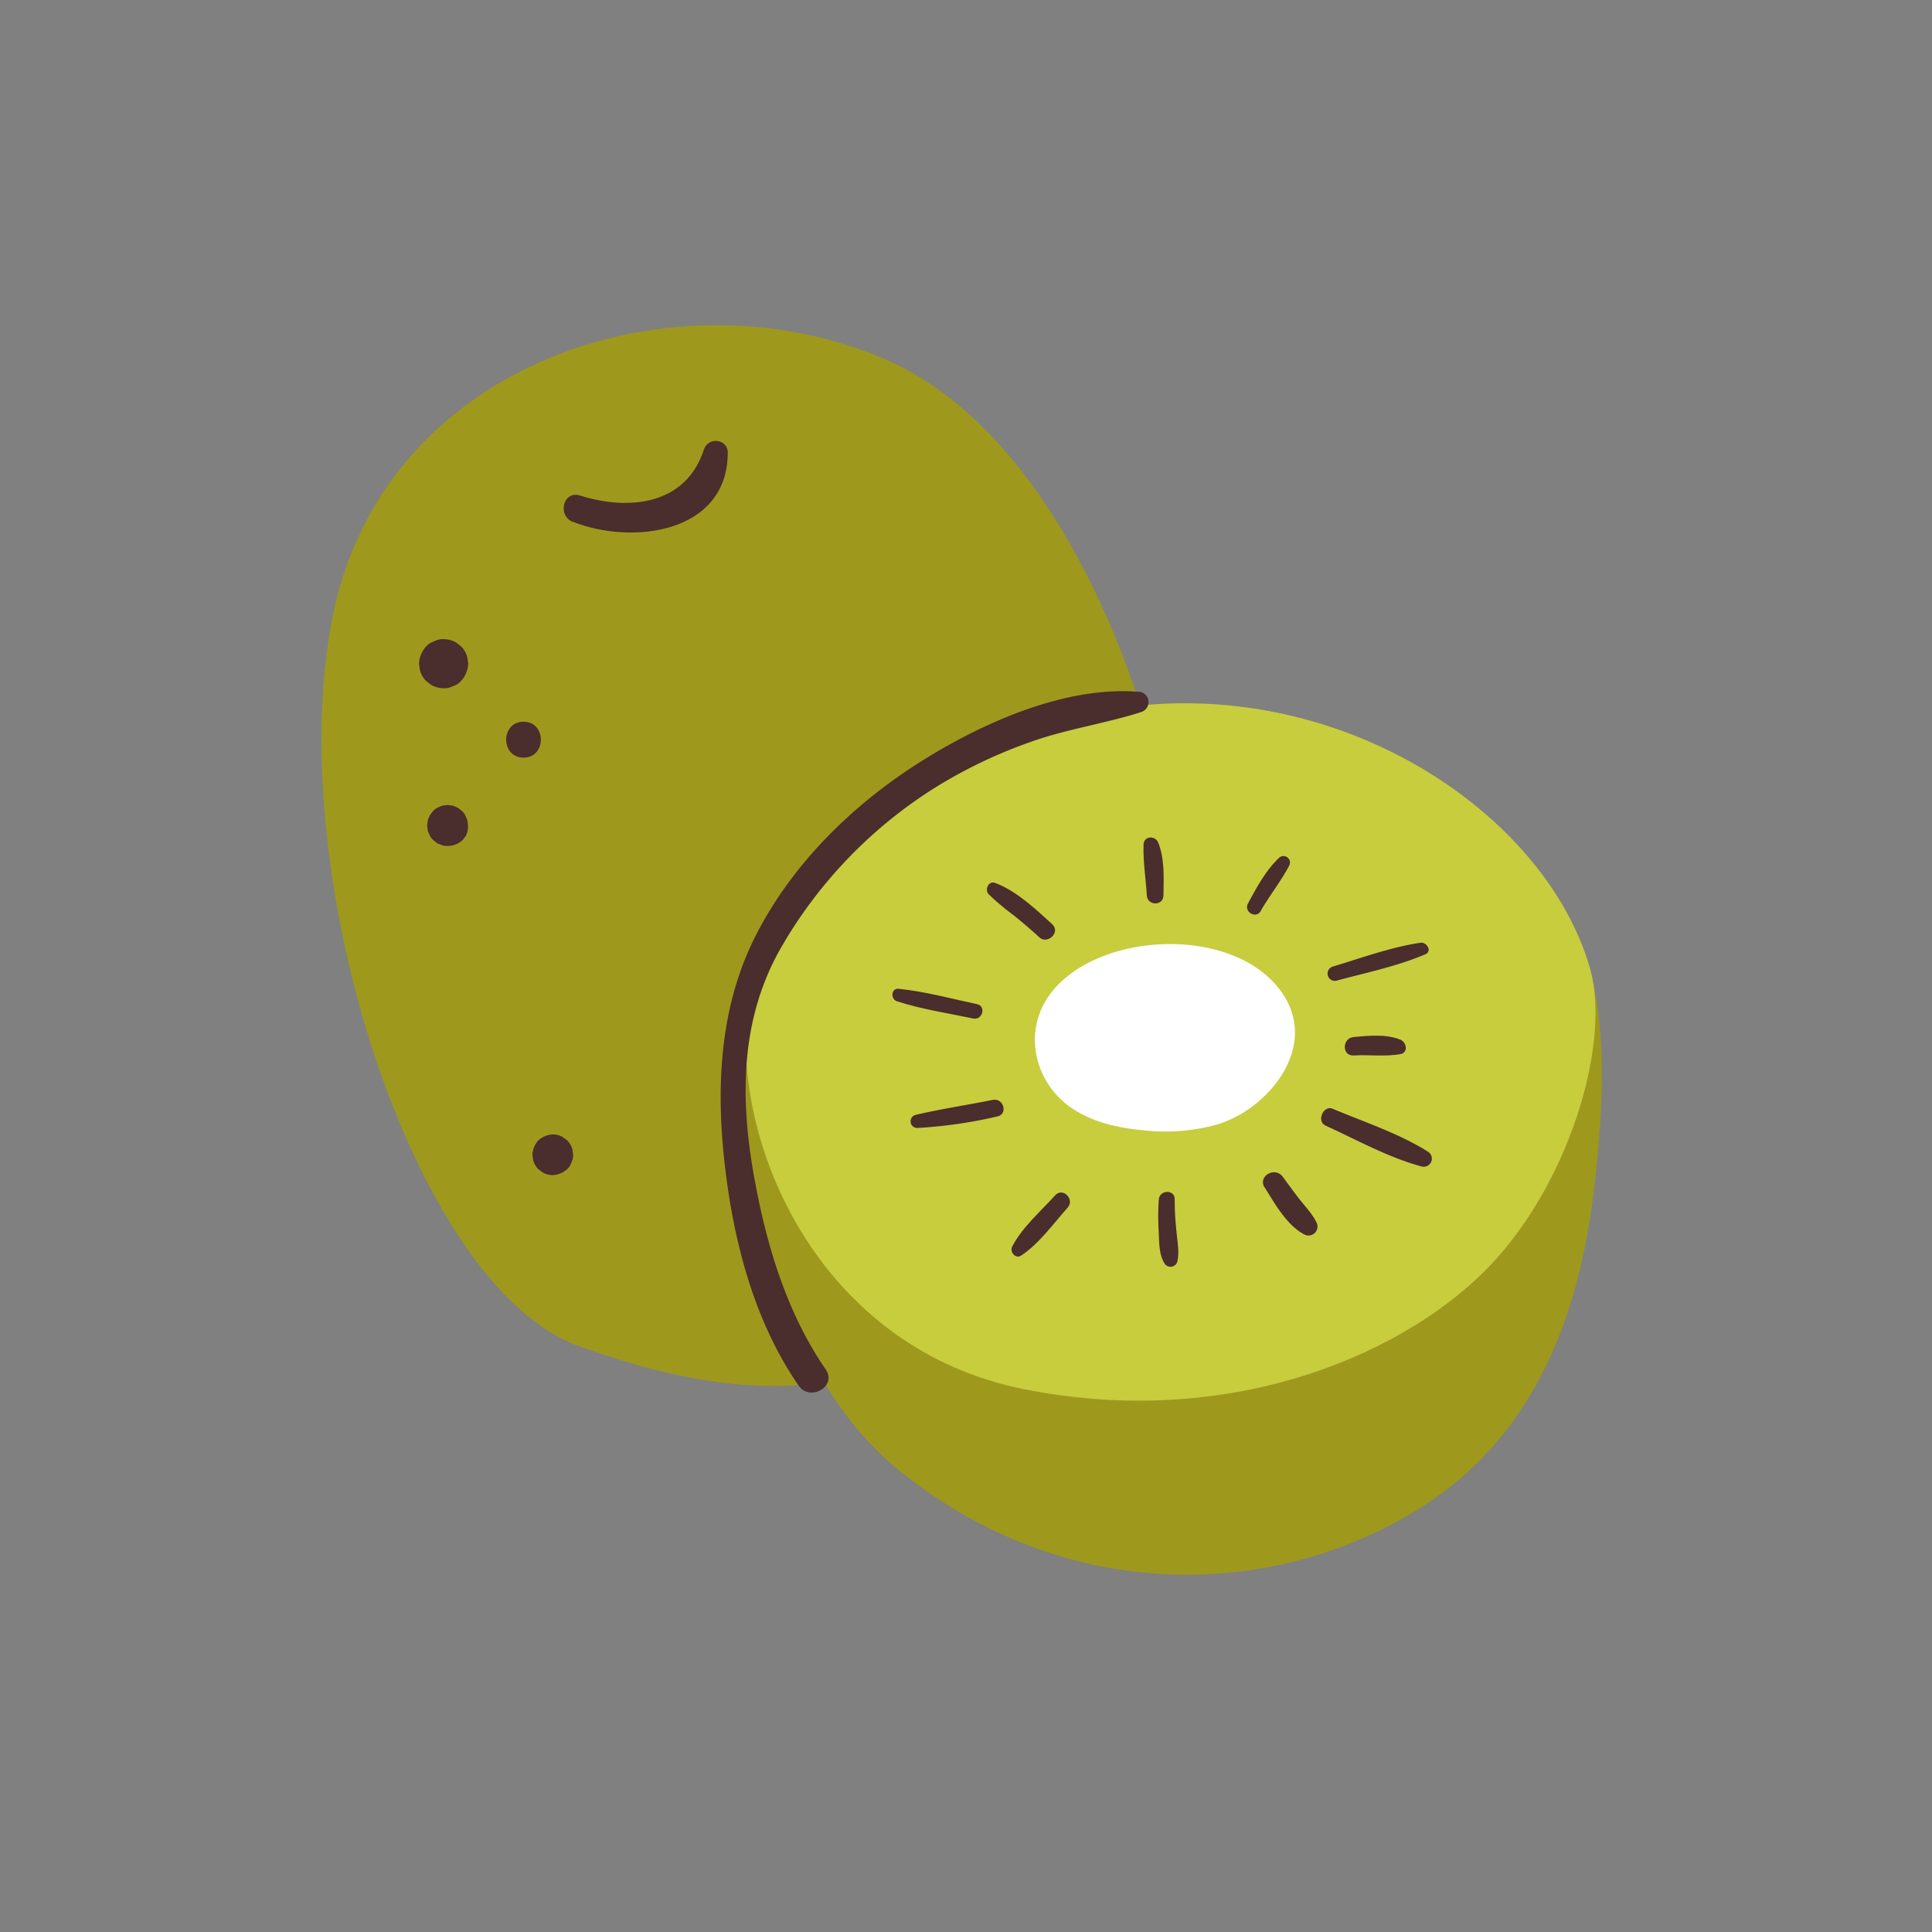 <svg xmlns="http://www.w3.org/2000/svg" viewBox="0 0 512 512"><rect x="0" y="0" width="512" height="512" fill="#808080" stroke="none"/><defs><style>.kiwicls-1{fill:#9e991c;}.kiwicls-2{fill:#c7cd3d;}.kiwicls-3{fill:#4a2d2d;}.kiwicls-4{fill:#fff;}.kiwicls-5{fill:none;}</style></defs><g id="Capa_2" data-name="Capa 2"><g id="bocetos"><path class="kiwicls-1" d="M234.8,95.31C179,71,101.55,95.83,88.13,163.48S109.3,340.63,153.2,356.64s72.82,13.43,106.91-4.13c35.15-18.11,52.16-41.32,54.74-84.19C317.87,218.25,290.58,119.58,234.8,95.31Z"/><path class="kiwicls-1" d="M198.65,275.55s-5.17,78.51,40.28,114.66S339.64,423.26,377.34,399s43.55-67.84,45.83-90.67c3.95-39.43-.78-59.44-15.24-75.45S198.65,275.55,198.65,275.55Z"/><path class="kiwicls-2" d="M301.73,187c-57.22,5.83-100.66,46.09-103.84,82.11s20.13,88.47,73.64,99.07,98.54-8.48,121.32-30.73,34.12-60.81,28.6-80.52C410.33,217.2,358.94,181.17,301.73,187Z"/><path class="kiwicls-3" d="M151.87,138.29c15.58,6.21,40.94,3.11,41-18.32,0-3.71-5.22-4.26-6.32-.86-4.76,14.74-19.85,16.31-32.81,12.22-4.52-1.43-6.12,5.28-1.92,7Z"/><path class="kiwicls-4" d="M340.48,264.22c-11.66-19.2-49.28-17.92-62.1-.89-7.55,10-4.23,23.95,6.05,30.61,5.5,3.57,12.12,5,18.65,5.61A51.54,51.54,0,0,0,322.56,298C335.77,294.05,349,278.25,340.48,264.22Z"/><path class="kiwicls-3" d="M354.11,259.9c7.89-2.12,16.08-3.8,23.61-7,1.89-.81.4-3.31-1.3-3.06-7.93,1.19-15.66,4.05-23.34,6.35a1.94,1.94,0,0,0,1,3.73Z"/><path class="kiwicls-3" d="M358.74,279.71c4.14-.25,8.36.38,12.41-.37,2.14-.39,1.59-3.15,0-3.8-3.82-1.56-8.36-1.07-12.41-.72-3.1.27-3.17,5.08,0,4.89Z"/><path class="kiwicls-3" d="M351.32,298.32c8.24,3.74,16.68,8.47,25.45,10.81a2.15,2.15,0,0,0,1.65-3.92c-7.65-4.84-16.9-7.85-25.22-11.36-2.52-1.06-4.4,3.33-1.88,4.47Z"/><path class="kiwicls-3" d="M335.15,314.67c2.75,4.37,5.81,10,10.54,12.49A2.37,2.37,0,0,0,348.9,324c-1.06-2.21-2.91-4.16-4.43-6.08s-3-4-4.49-6c-2-2.9-6.78-.27-4.83,2.82Z"/><path class="kiwicls-3" d="M307.09,317.9a67.17,67.17,0,0,0,0,8.86c.11,2.52.08,5.88,1.54,8.08a1.86,1.86,0,0,0,3.35-.44c.65-2.55,0-5.49-.2-8.06a72,72,0,0,1-.47-8.44c.07-2.74-4-2.66-4.21,0Z"/><path class="kiwicls-3" d="M279.63,316.77c-3.8,4.21-8.74,8.48-11.37,13.54-.77,1.46.85,3.43,2.4,2.4,4.76-3.16,8.47-8.43,12.26-12.65,2-2.22-1.27-5.52-3.29-3.29Z"/><path class="kiwicls-3" d="M263.13,291.47c-6.84,1.39-13.75,2.4-20.55,4a1.76,1.76,0,0,0,.47,3.45,121.29,121.29,0,0,0,21.28-3.06c2.86-.6,1.64-4.95-1.2-4.37Z"/><path class="kiwicls-3" d="M258.94,266.11c-6.86-1.44-13.82-3.37-20.81-4.07-2-.19-2.16,2.73-.45,3.3,6.51,2.14,13.51,3.15,20.22,4.57,2.47.53,3.53-3.28,1-3.8Z"/><path class="kiwicls-3" d="M278.85,244.93c-4.4-4-9.44-8.8-15.12-10.94-1.76-.66-2.84,1.77-1.72,3a66,66,0,0,0,6.71,5.63c2.29,1.87,4.54,3.76,6.7,5.77s5.73-1.31,3.43-3.43Z"/><path class="kiwicls-3" d="M308.33,237.33c.06-4.6.36-9.58-1.37-14-.8-2-3.84-1.85-3.91.53-.14,4.42.6,9,.87,13.42.17,2.82,4.38,2.87,4.41,0Z"/><path class="kiwicls-3" d="M334.1,241.42c2.35-4.1,5.33-7.83,7.54-12a1.72,1.72,0,0,0-2.69-2.08c-3.52,3.35-5.93,7.86-8.22,12.1-1.18,2.21,2.12,4.16,3.37,2Z"/><path class="kiwicls-3" d="M117.56,182.39a4.9,4.9,0,0,0,2.51-.56,4.82,4.82,0,0,0,2.1-1.35,7.18,7.18,0,0,0,1.91-4.6l-.24-1.73a6.41,6.41,0,0,0-1.67-2.88l-1.32-1a6.51,6.51,0,0,0-3.29-.88,4.79,4.79,0,0,0-2.5.56,4.89,4.89,0,0,0-2.1,1.34,7.24,7.24,0,0,0-1.91,4.61l.24,1.73a6.37,6.37,0,0,0,1.67,2.87l1.32,1a6.41,6.41,0,0,0,3.28.89Z"/><path class="kiwicls-3" d="M138.74,200.78c6.12,0,6.13-9.52,0-9.52s-6.13,9.52,0,9.52Z"/><path class="kiwicls-3" d="M118.6,224.17h.34a5.7,5.7,0,0,0,3.6-1.49l.8-1a5.05,5.05,0,0,0,.69-2.57v-.35l-.19-1.44-.55-1.29a4,4,0,0,0-1.4-1.52,2.62,2.62,0,0,0-1.19-.7,2.66,2.66,0,0,0-1.37-.37,2.71,2.71,0,0,0-1.44,0,2.63,2.63,0,0,0-1.37.37,4.08,4.08,0,0,0-1.75,1.12l-.84,1.1-.55,1.29-.19,1.44.19,1.45.55,1.29a4.07,4.07,0,0,0,1.39,1.52,2.71,2.71,0,0,0,1.2.7,4.15,4.15,0,0,0,2.09.47Z"/><path class="kiwicls-3" d="M146.49,311.42a6.11,6.11,0,0,0,3.81-1.58,3.94,3.94,0,0,0,1.11-1.74,4,4,0,0,0,.47-2.07l-.19-1.44a5.42,5.42,0,0,0-1.39-2.38l-1.09-.84a5.42,5.42,0,0,0-2.72-.74,6.1,6.1,0,0,0-3.82,1.58,6.1,6.1,0,0,0-1.58,3.82l.2,1.43a5.4,5.4,0,0,0,1.38,2.38l1.09.84a5.46,5.46,0,0,0,2.73.74Z"/><path class="kiwicls-3" d="M301.67,183.33c-19.85-1.58-42.24,8.64-58.55,19.07-17.56,11.24-33.21,26.69-42.76,45.37-9.9,19.34-10.7,41.19-8.11,62.39,2.43,19.89,7.88,40.34,19.37,57,3,4.41,10.28.23,7.22-4.22-10.52-15.28-15.88-33.52-19.09-51.63-3.72-21.08-3.47-42.07,7.71-61a121.84,121.84,0,0,1,40.62-41.75,129.39,129.39,0,0,1,26.24-12.36c9.23-3.13,18.87-4.54,28.08-7.49a2.77,2.77,0,0,0-.73-5.42Z"/><rect class="kiwicls-5" width="512" height="512"/></g></g></svg>